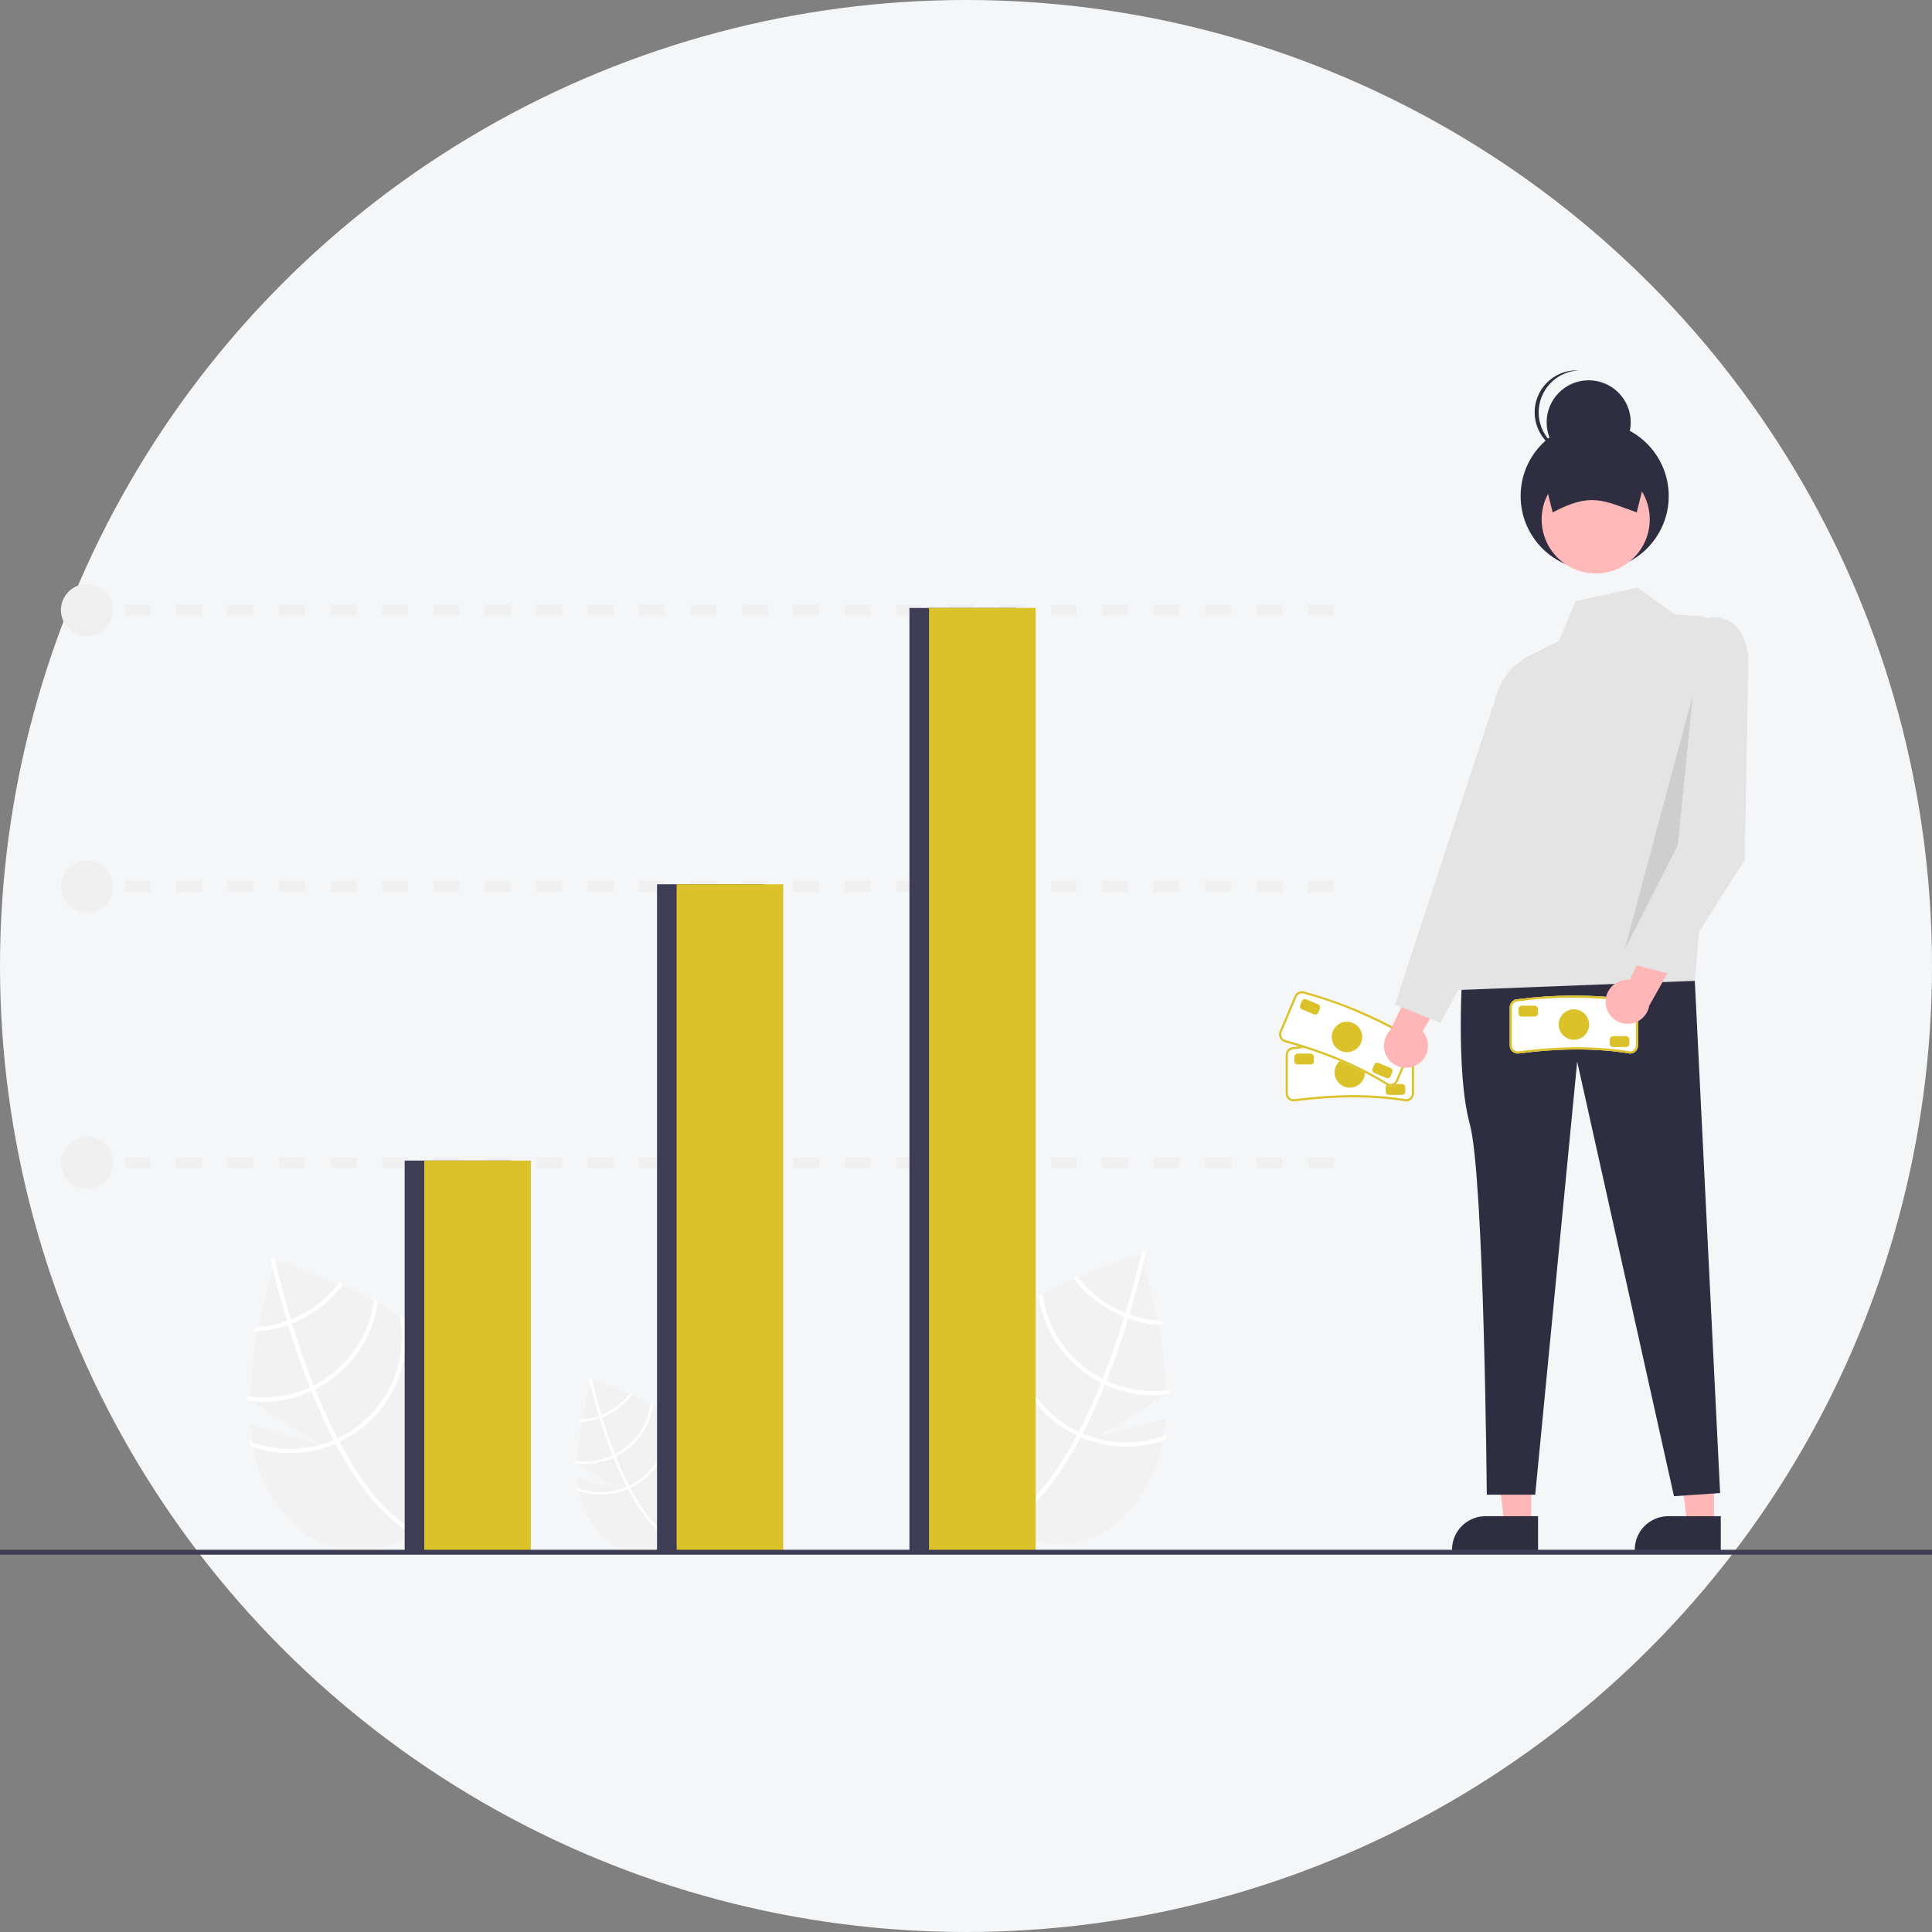 <svg width="120" height="120" viewBox="0 0 120 120" fill="none" xmlns="http://www.w3.org/2000/svg">
<rect x="0" y="0" width="120" height="120" fill="#808080" stroke="none"/>
<circle cx="60" cy="60" r="60" fill="#F4F6F8"/>
<g clip-path="url(#clip0_124_1217)">
<path d="M72.407 88.129L68.079 89.29L72.439 86.609C72.345 82.335 70.853 77.903 70.853 77.903C70.853 77.903 61.535 80.603 59.09 85.277C56.645 89.951 58.569 93.037 61.997 94.83C65.425 96.624 69.058 96.445 71.503 91.771C72.047 90.731 72.317 89.466 72.407 88.129Z" fill="#F2F2F2"/>
<path d="M67.251 89.043L67.131 89.273C65.716 91.944 64.171 93.797 62.515 94.805C62.491 94.82 62.467 94.834 62.443 94.849L62.375 94.736L62.312 94.627C64.126 93.553 65.649 91.489 66.883 89.16C66.924 89.085 66.965 89.009 67.004 88.932C67.518 87.942 67.981 86.91 68.392 85.887C68.425 85.808 68.457 85.728 68.489 85.647C69.025 84.295 69.472 82.968 69.83 81.8C69.856 81.718 69.88 81.635 69.904 81.553C70.503 79.573 70.835 78.087 70.906 77.756C70.915 77.716 70.919 77.694 70.921 77.689L71.045 77.714L71.047 77.714L71.172 77.74C71.171 77.746 71.157 77.821 71.125 77.958C71.011 78.474 70.687 79.866 70.152 81.646C70.127 81.726 70.103 81.809 70.077 81.892C69.787 82.84 69.441 83.888 69.037 84.966C68.936 85.237 68.833 85.503 68.728 85.764C68.698 85.845 68.665 85.926 68.633 86.004C68.188 87.11 67.728 88.123 67.251 89.043Z" fill="white"/>
<path d="M70.152 81.645C70.07 81.616 69.987 81.585 69.904 81.552C69.679 81.462 69.459 81.361 69.244 81.249C68.328 80.771 67.53 80.094 66.91 79.267C66.831 79.302 66.751 79.337 66.67 79.373C67.317 80.252 68.157 80.972 69.124 81.477C69.354 81.597 69.589 81.704 69.83 81.799C69.912 81.832 69.995 81.862 70.077 81.891C70.755 82.13 71.466 82.266 72.185 82.292C72.168 82.204 72.153 82.117 72.138 82.032C71.46 82.001 70.791 81.871 70.152 81.645Z" fill="white"/>
<path d="M68.728 85.763C68.647 85.727 68.567 85.688 68.489 85.647C68.464 85.635 68.439 85.622 68.415 85.61C67.423 85.091 66.571 84.339 65.932 83.42C65.293 82.5 64.886 81.44 64.745 80.329C64.664 80.373 64.583 80.416 64.503 80.461C64.663 81.594 65.09 82.673 65.749 83.608C66.409 84.543 67.282 85.307 68.296 85.838C68.328 85.854 68.36 85.871 68.392 85.887C68.473 85.927 68.553 85.966 68.633 86.004C69.884 86.579 71.273 86.781 72.636 86.587C72.634 86.501 72.633 86.414 72.63 86.327C71.303 86.523 69.947 86.327 68.728 85.763Z" fill="white"/>
<path d="M67.251 89.042C67.168 89.007 67.086 88.97 67.004 88.932C66.917 88.891 66.83 88.848 66.745 88.803C65.412 88.104 64.342 86.993 63.694 85.634C63.047 84.276 62.856 82.745 63.152 81.269C63.052 81.335 62.953 81.4 62.856 81.466C62.609 82.963 62.841 84.5 63.517 85.858C64.194 87.216 65.281 88.327 66.625 89.031C66.711 89.076 66.797 89.12 66.884 89.159C66.966 89.2 67.048 89.237 67.131 89.273C68.81 89.99 70.698 90.043 72.414 89.421C72.435 89.324 72.451 89.226 72.468 89.127C70.784 89.778 68.913 89.748 67.251 89.042Z" fill="white"/>
<path d="M15.566 88.534L19.894 89.696L15.534 87.015C15.628 82.74 17.12 78.309 17.12 78.309C17.12 78.309 26.437 81.008 28.883 85.682C31.328 90.356 29.403 93.442 25.975 95.236C22.548 97.029 18.915 96.85 16.47 92.176C15.925 91.136 15.656 89.871 15.566 88.534Z" fill="#F2F2F2"/>
<path d="M20.721 89.448L20.842 89.678C22.256 92.349 23.801 94.203 25.457 95.21C25.481 95.225 25.506 95.239 25.53 95.254L25.597 95.142L25.661 95.033C23.846 93.958 22.323 91.894 21.089 89.565C21.048 89.49 21.007 89.415 20.968 89.338C20.454 88.347 19.992 87.315 19.58 86.292C19.548 86.214 19.516 86.133 19.484 86.052C18.948 84.7 18.5 83.374 18.142 82.206C18.116 82.123 18.092 82.04 18.068 81.958C17.47 79.979 17.138 78.492 17.067 78.161C17.057 78.121 17.053 78.099 17.052 78.094L16.927 78.12L16.925 78.119L16.8 78.146C16.801 78.151 16.816 78.226 16.847 78.364C16.961 78.879 17.286 80.271 17.82 82.051C17.845 82.132 17.869 82.215 17.895 82.297C18.185 83.245 18.531 84.293 18.936 85.371C19.037 85.643 19.14 85.908 19.244 86.169C19.275 86.25 19.307 86.331 19.339 86.41C19.784 87.515 20.245 88.528 20.721 89.448Z" fill="white"/>
<path d="M15.835 82.438C15.82 82.523 15.804 82.61 15.788 82.698C16.507 82.672 17.217 82.537 17.896 82.297C17.978 82.269 18.061 82.238 18.143 82.206C18.383 82.111 18.619 82.003 18.848 81.883C19.816 81.378 20.656 80.659 21.303 79.78C21.222 79.744 21.142 79.708 21.062 79.673C20.443 80.5 19.645 81.177 18.729 81.655C18.514 81.767 18.294 81.869 18.068 81.958C17.985 81.992 17.903 82.022 17.821 82.052C17.182 82.278 16.512 82.408 15.835 82.438Z" fill="white"/>
<path d="M15.342 86.733C15.339 86.82 15.338 86.906 15.337 86.992C16.699 87.186 18.089 86.984 19.339 86.409C19.42 86.371 19.5 86.333 19.58 86.292C19.613 86.276 19.645 86.26 19.677 86.243C20.691 85.713 21.563 84.948 22.223 84.013C22.883 83.078 23.31 81.999 23.47 80.866C23.389 80.821 23.308 80.778 23.228 80.734C23.087 81.845 22.68 82.906 22.041 83.825C21.401 84.745 20.549 85.496 19.557 86.015C19.533 86.027 19.508 86.04 19.484 86.052C19.405 86.093 19.325 86.132 19.244 86.169C18.026 86.732 16.67 86.928 15.342 86.733Z" fill="white"/>
<path d="M15.505 89.532C15.522 89.631 15.538 89.729 15.558 89.826C17.274 90.448 19.163 90.396 20.842 89.678C20.924 89.642 21.007 89.605 21.089 89.565C21.176 89.525 21.262 89.481 21.347 89.437C22.691 88.732 23.778 87.622 24.455 86.263C25.132 84.905 25.363 83.369 25.117 81.871C25.019 81.805 24.92 81.74 24.821 81.675C25.116 83.15 24.926 84.681 24.278 86.04C23.631 87.398 22.56 88.51 21.228 89.209C21.142 89.253 21.056 89.296 20.968 89.337C20.887 89.376 20.804 89.413 20.721 89.448C19.059 90.153 17.189 90.184 15.505 89.532Z" fill="white"/>
<path d="M35.858 91.808L38.435 92.499L35.84 90.903C35.896 88.358 36.784 85.72 36.784 85.72C36.784 85.72 42.331 87.327 43.787 90.109C45.242 92.892 44.096 94.729 42.056 95.797C40.015 96.864 37.853 96.758 36.397 93.975C36.073 93.356 35.912 92.603 35.858 91.808Z" fill="#F2F2F2"/>
<path d="M38.928 92.351L39 92.489C39.842 94.079 40.762 95.182 41.748 95.782C41.762 95.791 41.777 95.799 41.791 95.808L41.831 95.741L41.869 95.676C40.789 95.036 39.882 93.808 39.147 92.421C39.123 92.376 39.099 92.331 39.075 92.285C38.77 91.696 38.494 91.081 38.249 90.473C38.23 90.426 38.211 90.378 38.191 90.33C37.872 89.525 37.606 88.735 37.393 88.04C37.378 87.991 37.363 87.941 37.349 87.892C36.993 86.714 36.795 85.829 36.753 85.632C36.747 85.608 36.744 85.595 36.744 85.592L36.67 85.607L36.669 85.607L36.594 85.623C36.594 85.626 36.603 85.671 36.622 85.752C36.69 86.059 36.883 86.888 37.201 87.948C37.216 87.996 37.231 88.045 37.246 88.094C37.418 88.659 37.624 89.282 37.865 89.924C37.925 90.086 37.987 90.244 38.049 90.399C38.067 90.448 38.086 90.496 38.106 90.543C38.37 91.201 38.645 91.803 38.928 92.351Z" fill="white"/>
<path d="M36.019 88.177C36.01 88.228 36.001 88.28 35.991 88.332C36.419 88.317 36.842 88.236 37.246 88.094C37.295 88.077 37.344 88.059 37.393 88.039C37.536 87.983 37.676 87.918 37.813 87.847C38.389 87.546 38.889 87.118 39.274 86.595C39.226 86.573 39.179 86.552 39.131 86.531C38.762 87.023 38.288 87.427 37.742 87.711C37.614 87.778 37.483 87.838 37.349 87.892C37.299 87.912 37.25 87.93 37.201 87.947C36.821 88.082 36.422 88.159 36.019 88.177Z" fill="white"/>
<path d="M35.726 90.735C35.724 90.787 35.723 90.838 35.723 90.89C36.534 91.005 37.361 90.885 38.105 90.543C38.153 90.52 38.201 90.497 38.249 90.473C38.268 90.463 38.287 90.453 38.306 90.444C38.91 90.128 39.429 89.673 39.822 89.116C40.215 88.559 40.469 87.917 40.564 87.243C40.516 87.216 40.468 87.19 40.42 87.164C40.336 87.825 40.094 88.457 39.714 89.004C39.333 89.551 38.826 89.999 38.235 90.308C38.221 90.315 38.206 90.323 38.191 90.33C38.145 90.354 38.097 90.377 38.049 90.399C37.324 90.735 36.516 90.851 35.726 90.735Z" fill="white"/>
<path d="M35.823 92.401C35.833 92.46 35.843 92.518 35.855 92.576C36.877 92.947 38.001 92.915 39 92.488C39.05 92.467 39.099 92.445 39.148 92.421C39.199 92.397 39.25 92.371 39.301 92.344C40.101 91.925 40.749 91.264 41.151 90.455C41.554 89.647 41.692 88.732 41.545 87.841C41.487 87.801 41.428 87.763 41.369 87.724C41.545 88.602 41.432 89.514 41.046 90.322C40.661 91.131 40.023 91.793 39.23 92.209C39.179 92.235 39.128 92.261 39.076 92.285C39.027 92.308 38.978 92.33 38.928 92.351C37.939 92.771 36.825 92.789 35.823 92.401Z" fill="white"/>
<path d="M87.329 68.413L87.318 68.412C85.269 68.073 82.992 68.073 80.358 68.412H80.356C80.291 68.413 80.226 68.401 80.165 68.376C80.104 68.352 80.048 68.315 80.001 68.269C79.954 68.223 79.917 68.168 79.892 68.108C79.866 68.047 79.853 67.982 79.853 67.916V65.531C79.853 65.399 79.905 65.273 79.998 65.18C80.091 65.087 80.217 65.034 80.349 65.034C82.669 64.732 85.018 64.732 87.337 65.035H87.338C87.469 65.037 87.593 65.09 87.684 65.183C87.775 65.276 87.826 65.401 87.826 65.531V67.916C87.825 68.048 87.773 68.174 87.68 68.267C87.587 68.36 87.461 68.413 87.329 68.413Z" fill="white"/>
<path d="M87.329 68.413L87.318 68.412C85.269 68.073 82.992 68.073 80.358 68.412H80.356C80.291 68.413 80.226 68.401 80.165 68.376C80.104 68.352 80.048 68.315 80.001 68.269C79.954 68.223 79.917 68.168 79.892 68.108C79.866 68.047 79.853 67.982 79.853 67.916V65.531C79.853 65.399 79.905 65.273 79.998 65.18C80.091 65.087 80.217 65.034 80.349 65.034C82.669 64.732 85.018 64.732 87.337 65.035H87.338C87.469 65.037 87.593 65.09 87.684 65.183C87.775 65.276 87.826 65.401 87.826 65.531V67.916C87.825 68.048 87.773 68.174 87.68 68.267C87.587 68.36 87.461 68.413 87.329 68.413ZM83.75 64.943C82.616 64.941 81.482 65.016 80.358 65.169C80.31 65.168 80.262 65.177 80.217 65.195C80.173 65.212 80.132 65.239 80.097 65.273C80.063 65.306 80.036 65.346 80.017 65.391C79.998 65.435 79.988 65.483 79.988 65.531V67.916C79.988 68.012 80.026 68.104 80.094 68.172C80.161 68.239 80.253 68.278 80.349 68.278C82.985 67.938 85.273 67.938 87.334 68.278C87.429 68.276 87.52 68.237 87.586 68.17C87.653 68.102 87.69 68.011 87.69 67.916V65.531C87.69 65.435 87.652 65.343 87.584 65.275C87.517 65.208 87.425 65.17 87.329 65.169C86.142 65.021 84.947 64.945 83.75 64.943Z" fill="#DBC22A"/>
<path d="M83.84 67.556C84.362 67.556 84.785 67.132 84.785 66.61C84.785 66.088 84.362 65.664 83.84 65.664C83.317 65.664 82.894 66.088 82.894 66.61C82.894 67.132 83.317 67.556 83.84 67.556Z" fill="#DBC22A"/>
<path d="M81.407 66.116H80.596C80.543 66.116 80.491 66.095 80.453 66.057C80.415 66.019 80.394 65.967 80.394 65.913V65.643C80.394 65.589 80.415 65.538 80.453 65.5C80.491 65.462 80.543 65.441 80.596 65.44H81.407C81.461 65.441 81.512 65.462 81.55 65.5C81.588 65.538 81.61 65.589 81.61 65.643V65.913C81.61 65.967 81.588 66.019 81.55 66.057C81.512 66.095 81.461 66.116 81.407 66.116Z" fill="#DBC22A"/>
<path d="M87.082 68.008H86.271C86.217 68.008 86.166 67.986 86.128 67.948C86.09 67.91 86.068 67.859 86.068 67.805V67.535C86.068 67.481 86.09 67.43 86.128 67.391C86.166 67.353 86.217 67.332 86.271 67.332H87.082C87.136 67.332 87.187 67.353 87.225 67.391C87.263 67.43 87.284 67.481 87.285 67.535V67.805C87.284 67.859 87.263 67.91 87.225 67.948C87.187 67.986 87.136 68.008 87.082 68.008Z" fill="#DBC22A"/>
<path d="M86.176 67.426L86.166 67.421C84.409 66.312 82.312 65.427 79.753 64.715L79.752 64.714C79.691 64.689 79.636 64.653 79.589 64.606C79.543 64.56 79.506 64.505 79.481 64.445C79.455 64.384 79.442 64.319 79.442 64.253C79.442 64.187 79.456 64.122 79.481 64.061L80.409 61.864C80.46 61.742 80.557 61.647 80.679 61.597C80.801 61.548 80.938 61.548 81.059 61.599C83.314 62.223 85.478 63.137 87.497 64.318L87.498 64.318C87.617 64.37 87.711 64.468 87.759 64.589C87.806 64.71 87.805 64.845 87.754 64.964L86.826 67.162C86.775 67.283 86.677 67.379 86.556 67.429C86.434 67.478 86.297 67.477 86.176 67.426Z" fill="white"/>
<path d="M86.176 67.426L86.166 67.421C84.409 66.312 82.312 65.427 79.753 64.715L79.752 64.714C79.691 64.689 79.636 64.653 79.589 64.606C79.543 64.56 79.506 64.505 79.481 64.445C79.455 64.384 79.442 64.319 79.442 64.253C79.442 64.187 79.456 64.122 79.481 64.061L80.409 61.864C80.46 61.742 80.557 61.647 80.679 61.597C80.801 61.548 80.938 61.548 81.059 61.599C83.314 62.223 85.478 63.137 87.497 64.318L87.498 64.318C87.617 64.37 87.711 64.468 87.759 64.589C87.806 64.71 87.805 64.845 87.754 64.964L86.826 67.162C86.775 67.283 86.677 67.379 86.556 67.429C86.434 67.478 86.297 67.477 86.176 67.426ZM84.228 62.838C83.184 62.395 82.11 62.024 81.015 61.727C80.971 61.708 80.924 61.697 80.875 61.696C80.827 61.695 80.779 61.704 80.735 61.721C80.69 61.739 80.649 61.765 80.614 61.799C80.58 61.832 80.552 61.872 80.533 61.916L79.605 64.114C79.568 64.202 79.567 64.302 79.603 64.391C79.64 64.479 79.709 64.55 79.798 64.587C82.359 65.3 84.466 66.189 86.233 67.304C86.321 67.339 86.42 67.339 86.507 67.303C86.595 67.266 86.665 67.197 86.702 67.11L87.629 64.912C87.666 64.823 87.667 64.724 87.631 64.635C87.595 64.547 87.525 64.476 87.437 64.438C86.401 63.84 85.33 63.305 84.228 62.838Z" fill="#DBC22A"/>
<path d="M83.662 65.354C84.184 65.354 84.608 64.93 84.608 64.408C84.608 63.885 84.184 63.462 83.662 63.462C83.139 63.462 82.716 63.885 82.716 64.408C82.716 64.93 83.139 65.354 83.662 65.354Z" fill="#DBC22A"/>
<path d="M81.613 63.006L80.866 62.691C80.817 62.67 80.777 62.63 80.757 62.581C80.737 62.531 80.737 62.475 80.758 62.425L80.863 62.176C80.884 62.127 80.924 62.088 80.974 62.068C81.023 62.047 81.079 62.048 81.129 62.069L81.876 62.384C81.925 62.405 81.964 62.445 81.985 62.494C82.005 62.544 82.004 62.6 81.984 62.65L81.879 62.898C81.858 62.948 81.818 62.987 81.768 63.007C81.718 63.028 81.662 63.027 81.613 63.006Z" fill="#DBC22A"/>
<path d="M86.106 66.957L85.359 66.641C85.31 66.62 85.27 66.581 85.25 66.531C85.23 66.481 85.23 66.425 85.251 66.376L85.356 66.127C85.377 66.077 85.417 66.038 85.467 66.018C85.517 65.998 85.572 65.998 85.622 66.019L86.369 66.334C86.418 66.355 86.457 66.395 86.478 66.445C86.498 66.494 86.498 66.55 86.477 66.6L86.372 66.849C86.351 66.898 86.311 66.937 86.261 66.958C86.212 66.978 86.156 66.978 86.106 66.957Z" fill="#DBC22A"/>
<path d="M88.037 66.12C88.207 66.018 88.353 65.879 88.464 65.714C88.575 65.549 88.648 65.362 88.679 65.166C88.71 64.97 88.697 64.769 88.642 64.578C88.587 64.388 88.49 64.211 88.36 64.062L90.753 59.867L88.249 60.029L86.36 63.987C86.123 64.224 85.981 64.538 85.961 64.872C85.941 65.206 86.044 65.536 86.251 65.799C86.458 66.062 86.754 66.24 87.083 66.299C87.412 66.358 87.752 66.294 88.037 66.12Z" fill="#FFB6B6"/>
<path d="M106.459 94.715H104.802L104.014 88.324L106.459 88.324L106.459 94.715Z" fill="#FFB6B6"/>
<path d="M106.881 96.32L101.539 96.32V96.252C101.539 95.701 101.758 95.172 102.148 94.782C102.538 94.392 103.067 94.173 103.618 94.173H103.618L106.881 94.173L106.881 96.32Z" fill="#2F2E41"/>
<path d="M95.108 94.715H93.451L92.663 88.324L95.108 88.324L95.108 94.715Z" fill="#FFB6B6"/>
<path d="M95.531 96.32L90.189 96.32V96.252C90.189 95.701 90.408 95.172 90.797 94.782C91.188 94.392 91.716 94.173 92.268 94.173H92.268L95.531 94.173L95.531 96.32Z" fill="#2F2E41"/>
<path d="M90.847 60.048C90.847 60.048 90.391 66.537 91.289 69.805C92.186 73.074 92.347 92.838 92.347 92.838H95.355L97.962 65.935L103.974 92.933L106.839 92.736L105.268 60.922L90.847 60.048Z" fill="#2F2E41"/>
<path d="M104.025 38.172L101.725 36.494L97.871 37.333L96.828 39.812L95.031 40.703C94.44 40.996 93.929 41.428 93.541 41.962C93.154 42.497 92.903 43.117 92.808 43.77L90.24 61.503L105.268 60.922L107.087 40.038C107.106 39.819 107.081 39.6 107.014 39.392C106.947 39.183 106.838 38.99 106.695 38.825C106.552 38.659 106.377 38.524 106.18 38.427C105.984 38.33 105.77 38.274 105.551 38.261L104.025 38.172Z" fill="#E4E4E4"/>
<path d="M94.08 42.088L92.692 43.959L86.647 62.398L89.48 63.532L94.018 54.94L94.08 42.088Z" fill="#E4E4E4"/>
<path d="M99.049 35.41C101.589 35.41 103.648 33.351 103.648 30.811C103.648 28.27 101.589 26.211 99.049 26.211C96.508 26.211 94.449 28.27 94.449 30.811C94.449 33.351 96.508 35.41 99.049 35.41Z" fill="#2F2E41"/>
<path d="M99.111 35.618C100.965 35.618 102.468 34.115 102.468 32.262C102.468 30.408 100.965 28.905 99.111 28.905C97.258 28.905 95.755 30.408 95.755 32.262C95.755 34.115 97.258 35.618 99.111 35.618Z" fill="#FFB9B9"/>
<path d="M101.66 31.826C99.522 31.056 98.799 30.582 96.439 31.826L95.568 28.346H102.53L101.66 31.826Z" fill="#2F2E41"/>
<path d="M98.676 28.842C100.118 28.842 101.287 27.674 101.287 26.232C101.287 24.79 100.118 23.621 98.676 23.621C97.234 23.621 96.065 24.79 96.065 26.232C96.065 27.674 97.234 28.842 98.676 28.842Z" fill="#2F2E41"/>
<path d="M95.568 25.611C95.568 24.94 95.827 24.296 96.29 23.811C96.753 23.326 97.385 23.038 98.054 23.006C98.013 23.004 97.972 23 97.93 23C97.238 23 96.573 23.275 96.084 23.765C95.594 24.254 95.319 24.918 95.319 25.611C95.319 26.303 95.594 26.967 96.084 27.457C96.573 27.946 97.238 28.221 97.93 28.221C97.972 28.221 98.013 28.217 98.054 28.215C97.385 28.183 96.753 27.895 96.29 27.41C95.827 26.926 95.568 26.281 95.568 25.611Z" fill="#2F2E41"/>
<path opacity="0.1" d="M105.147 43.15L104.211 52.486L100.903 59.004L105.147 43.15Z" fill="black"/>
<path d="M6.149 71.884H5.338V72.559H6.149V71.884Z" fill="#F0F0F0"/>
<path d="M82.841 72.559H81.244V71.884H82.841V72.559ZM79.646 72.559H78.048V71.884H79.646V72.559ZM76.45 72.559H74.853V71.884H76.45V72.559ZM73.255 72.559H71.657V71.884H73.255V72.559ZM70.059 72.559H68.462V71.884H70.059V72.559ZM66.864 72.559H65.266V71.884H66.864L66.864 72.559ZM63.668 72.559H62.071V71.884H63.668V72.559ZM60.473 72.559H58.875V71.884H60.473V72.559ZM57.277 72.559H55.679V71.884H57.277V72.559ZM54.081 72.559H52.484V71.884H54.082L54.081 72.559ZM50.886 72.559H49.288V71.884H50.886L50.886 72.559ZM47.691 72.559H46.093V71.884H47.691L47.691 72.559ZM44.495 72.559H42.897V71.884H44.495L44.495 72.559ZM41.299 72.559H39.702V71.884H41.299L41.299 72.559ZM38.104 72.559H36.506V71.884H38.104L38.104 72.559ZM34.908 72.559H33.31V71.884H34.908L34.908 72.559ZM31.713 72.559H30.115V71.884H31.713L31.713 72.559ZM28.517 72.559H26.919V71.884H28.517L28.517 72.559ZM25.322 72.559H23.724V71.884H25.322L25.322 72.559ZM22.126 72.559H20.528V71.884H22.126L22.126 72.559ZM18.93 72.559H17.333V71.884H18.93L18.93 72.559ZM15.735 72.559H14.137V71.884H15.735L15.735 72.559ZM12.539 72.559H10.942V71.884H12.539L12.539 72.559ZM9.344 72.559H7.746V71.884H9.344L9.344 72.559Z" fill="#F0F0F0"/>
<path d="M6.149 54.721H5.338V55.396H6.149V54.721Z" fill="#F0F0F0"/>
<path d="M82.841 55.396H81.244V54.721H82.841V55.396ZM79.646 55.396H78.048V54.721H79.646V55.396ZM76.45 55.396H74.853V54.721H76.45V55.396ZM73.255 55.396H71.657V54.721H73.255V55.396ZM70.059 55.396H68.462V54.721H70.059V55.396ZM66.864 55.396H65.266V54.721H66.864L66.864 55.396ZM63.668 55.396H62.071V54.721H63.668V55.396ZM60.473 55.396H58.875V54.721H60.473V55.396ZM57.277 55.396H55.679V54.721H57.277V55.396ZM54.081 55.396H52.484V54.721H54.082L54.081 55.396ZM50.886 55.396H49.288V54.721H50.886L50.886 55.396ZM47.691 55.396H46.093V54.721H47.691L47.691 55.396ZM44.495 55.396H42.897V54.721H44.495L44.495 55.396ZM41.299 55.396H39.702V54.721H41.299L41.299 55.396ZM38.104 55.396H36.506V54.721H38.104L38.104 55.396ZM34.908 55.396H33.31V54.721H34.908L34.908 55.396ZM31.713 55.396H30.115V54.721H31.713L31.713 55.396ZM28.517 55.396H26.919V54.721H28.517L28.517 55.396ZM25.322 55.396H23.724V54.721H25.322L25.322 55.396ZM22.126 55.396H20.528V54.721H22.126L22.126 55.396ZM18.93 55.396H17.333V54.721H18.93L18.93 55.396ZM15.735 55.396H14.137V54.721H15.735L15.735 55.396ZM12.539 55.396H10.942V54.721H12.539L12.539 55.396ZM9.344 55.396H7.746V54.721H9.344L9.344 55.396Z" fill="#F0F0F0"/>
<path d="M6.149 37.559H5.338V38.234H6.149V37.559Z" fill="#F0F0F0"/>
<path d="M82.841 38.234H81.244V37.559H82.841V38.234ZM79.646 38.234H78.048V37.559H79.646V38.234ZM76.45 38.234H74.853V37.559H76.45V38.234ZM73.255 38.234H71.657V37.559H73.255V38.234ZM70.059 38.234H68.462V37.559H70.059V38.234ZM66.864 38.234H65.266V37.559H66.864L66.864 38.234ZM63.668 38.234H62.071V37.559H63.668V38.234ZM60.473 38.234H58.875V37.559H60.473V38.234ZM57.277 38.234H55.679V37.559H57.277V38.234ZM54.081 38.234H52.484V37.559H54.082L54.081 38.234ZM50.886 38.234H49.288V37.559H50.886L50.886 38.234ZM47.691 38.234H46.093V37.559H47.691L47.691 38.234ZM44.495 38.234H42.897V37.559H44.495L44.495 38.234ZM41.299 38.234H39.702V37.559H41.299L41.299 38.234ZM38.104 38.234H36.506V37.559H38.104L38.104 38.234ZM34.908 38.234H33.31V37.559H34.908L34.908 38.234ZM31.713 38.234H30.115V37.559H31.713L31.713 38.234ZM28.517 38.234H26.919V37.559H28.517L28.517 38.234ZM25.322 38.234H23.724V37.559H25.322L25.322 38.234ZM22.126 38.234H20.528V37.559H22.126L22.126 38.234ZM18.93 38.234H17.333V37.559H18.93L18.93 38.234ZM15.735 38.234H14.137V37.559H15.735L15.735 38.234ZM12.539 38.234H10.942V37.559H12.539L12.539 38.234ZM9.344 38.234H7.746V37.559H9.344L9.344 38.234Z" fill="#F0F0F0"/>
<path d="M31.756 72.086H25.135V96.41H31.756V72.086Z" fill="#3F3D56"/>
<path d="M32.973 72.086H26.352V96.41H32.973V72.086Z" fill="#DBC22A"/>
<path d="M47.432 54.924H40.81V96.41H47.432V54.924Z" fill="#3F3D56"/>
<path d="M48.649 54.924H42.027V96.41H48.649V54.924Z" fill="#DBC22A"/>
<path d="M63.108 37.762H56.486V96.41H63.108V37.762Z" fill="#3F3D56"/>
<path d="M64.325 37.762H57.703V96.41H64.325V37.762Z" fill="#DBC22A"/>
<path d="M5.406 39.519C6.301 39.519 7.027 38.793 7.027 37.897C7.027 37.001 6.301 36.275 5.406 36.275C4.51 36.275 3.784 37.001 3.784 37.897C3.784 38.793 4.51 39.519 5.406 39.519Z" fill="#F0F0F0"/>
<path d="M5.406 56.681C6.301 56.681 7.027 55.955 7.027 55.059C7.027 54.163 6.301 53.438 5.406 53.438C4.51 53.438 3.784 54.163 3.784 55.059C3.784 55.955 4.51 56.681 5.406 56.681Z" fill="#F0F0F0"/>
<path d="M5.406 73.843C6.301 73.843 7.027 73.117 7.027 72.221C7.027 71.326 6.301 70.6 5.406 70.6C4.51 70.6 3.784 71.326 3.784 72.221C3.784 73.117 4.51 73.843 5.406 73.843Z" fill="#F0F0F0"/>
<path d="M120 96.259H0V96.562H120V96.259Z" fill="#3F3D56"/>
<path d="M101.248 65.44L101.237 65.439C99.188 65.101 96.911 65.101 94.276 65.439H94.275C94.21 65.44 94.144 65.428 94.084 65.403C94.023 65.379 93.967 65.343 93.92 65.296C93.873 65.25 93.836 65.195 93.811 65.135C93.785 65.074 93.772 65.009 93.772 64.944V62.558C93.772 62.426 93.824 62.3 93.917 62.207C94.01 62.114 94.136 62.062 94.268 62.062C96.588 61.759 98.937 61.759 101.256 62.062H101.257C101.387 62.064 101.512 62.117 101.603 62.21C101.694 62.303 101.745 62.428 101.744 62.558V64.944C101.744 65.075 101.692 65.201 101.599 65.294C101.506 65.388 101.38 65.44 101.248 65.44Z" fill="white"/>
<path d="M101.248 65.44L101.237 65.439C99.188 65.101 96.911 65.101 94.276 65.439H94.275C94.21 65.44 94.144 65.428 94.084 65.403C94.023 65.379 93.967 65.343 93.92 65.296C93.873 65.25 93.836 65.195 93.811 65.135C93.785 65.074 93.772 65.009 93.772 64.944V62.558C93.772 62.426 93.824 62.3 93.917 62.207C94.01 62.114 94.136 62.062 94.268 62.062C96.588 61.759 98.937 61.759 101.256 62.062H101.257C101.387 62.064 101.512 62.117 101.603 62.21C101.694 62.303 101.745 62.428 101.744 62.558V64.944C101.744 65.075 101.692 65.201 101.599 65.294C101.506 65.388 101.38 65.44 101.248 65.44ZM97.669 61.97C96.535 61.968 95.401 62.044 94.277 62.196C94.229 62.195 94.181 62.204 94.136 62.222C94.092 62.24 94.051 62.266 94.016 62.3C93.982 62.334 93.955 62.374 93.936 62.418C93.917 62.462 93.907 62.51 93.907 62.558V64.944C93.907 65.039 93.945 65.131 94.013 65.199C94.08 65.267 94.172 65.305 94.268 65.305C96.904 64.965 99.192 64.965 101.253 65.305C101.348 65.303 101.439 65.265 101.505 65.197C101.572 65.129 101.609 65.038 101.609 64.944V62.558C101.609 62.462 101.571 62.37 101.503 62.303C101.436 62.235 101.344 62.197 101.248 62.197C100.061 62.048 98.866 61.972 97.669 61.97Z" fill="#DBC22A"/>
<path d="M97.758 64.583C98.281 64.583 98.704 64.16 98.704 63.637C98.704 63.115 98.281 62.691 97.758 62.691C97.236 62.691 96.812 63.115 96.812 63.637C96.812 64.16 97.236 64.583 97.758 64.583Z" fill="#DBC22A"/>
<path d="M95.326 63.142H94.515C94.462 63.142 94.41 63.121 94.372 63.083C94.334 63.045 94.313 62.993 94.312 62.94V62.669C94.313 62.616 94.334 62.564 94.372 62.526C94.41 62.488 94.462 62.467 94.515 62.467H95.326C95.38 62.467 95.431 62.488 95.469 62.526C95.507 62.564 95.529 62.616 95.529 62.669V62.94C95.529 62.993 95.507 63.045 95.469 63.083C95.431 63.121 95.38 63.142 95.326 63.142Z" fill="#DBC22A"/>
<path d="M101.001 65.035H100.19C100.136 65.035 100.085 65.014 100.047 64.976C100.009 64.938 99.987 64.886 99.987 64.832V64.562C99.987 64.508 100.009 64.457 100.047 64.419C100.085 64.381 100.136 64.359 100.19 64.359H101.001C101.055 64.359 101.106 64.381 101.144 64.419C101.182 64.457 101.203 64.508 101.204 64.562V64.832C101.203 64.886 101.182 64.938 101.144 64.976C101.106 65.014 101.055 65.035 101.001 65.035Z" fill="#DBC22A"/>
<path d="M99.729 62.313C99.715 62.115 99.745 61.916 99.816 61.731C99.887 61.545 99.998 61.378 100.141 61.24C100.284 61.102 100.456 60.997 100.644 60.933C100.832 60.868 101.031 60.846 101.229 60.867L103.288 56.499L104.594 58.642L102.438 62.461C102.381 62.791 102.205 63.088 101.943 63.296C101.681 63.504 101.352 63.609 101.018 63.591C100.684 63.572 100.368 63.432 100.131 63.197C99.893 62.962 99.75 62.647 99.729 62.313Z" fill="#FFB6B6"/>
<path d="M105.328 39.465L106.176 38.359C106.176 38.359 108.242 37.938 108.593 40.776L108.372 53.393L103.844 60.52L100.903 59.769L104.748 51.303L105.328 39.465Z" fill="#E4E4E4"/>
</g>
<defs>
<clipPath id="clip0_124_1217">
<rect width="120" height="73.562" fill="white" transform="translate(0 23)"/>
</clipPath>
</defs>
</svg>
